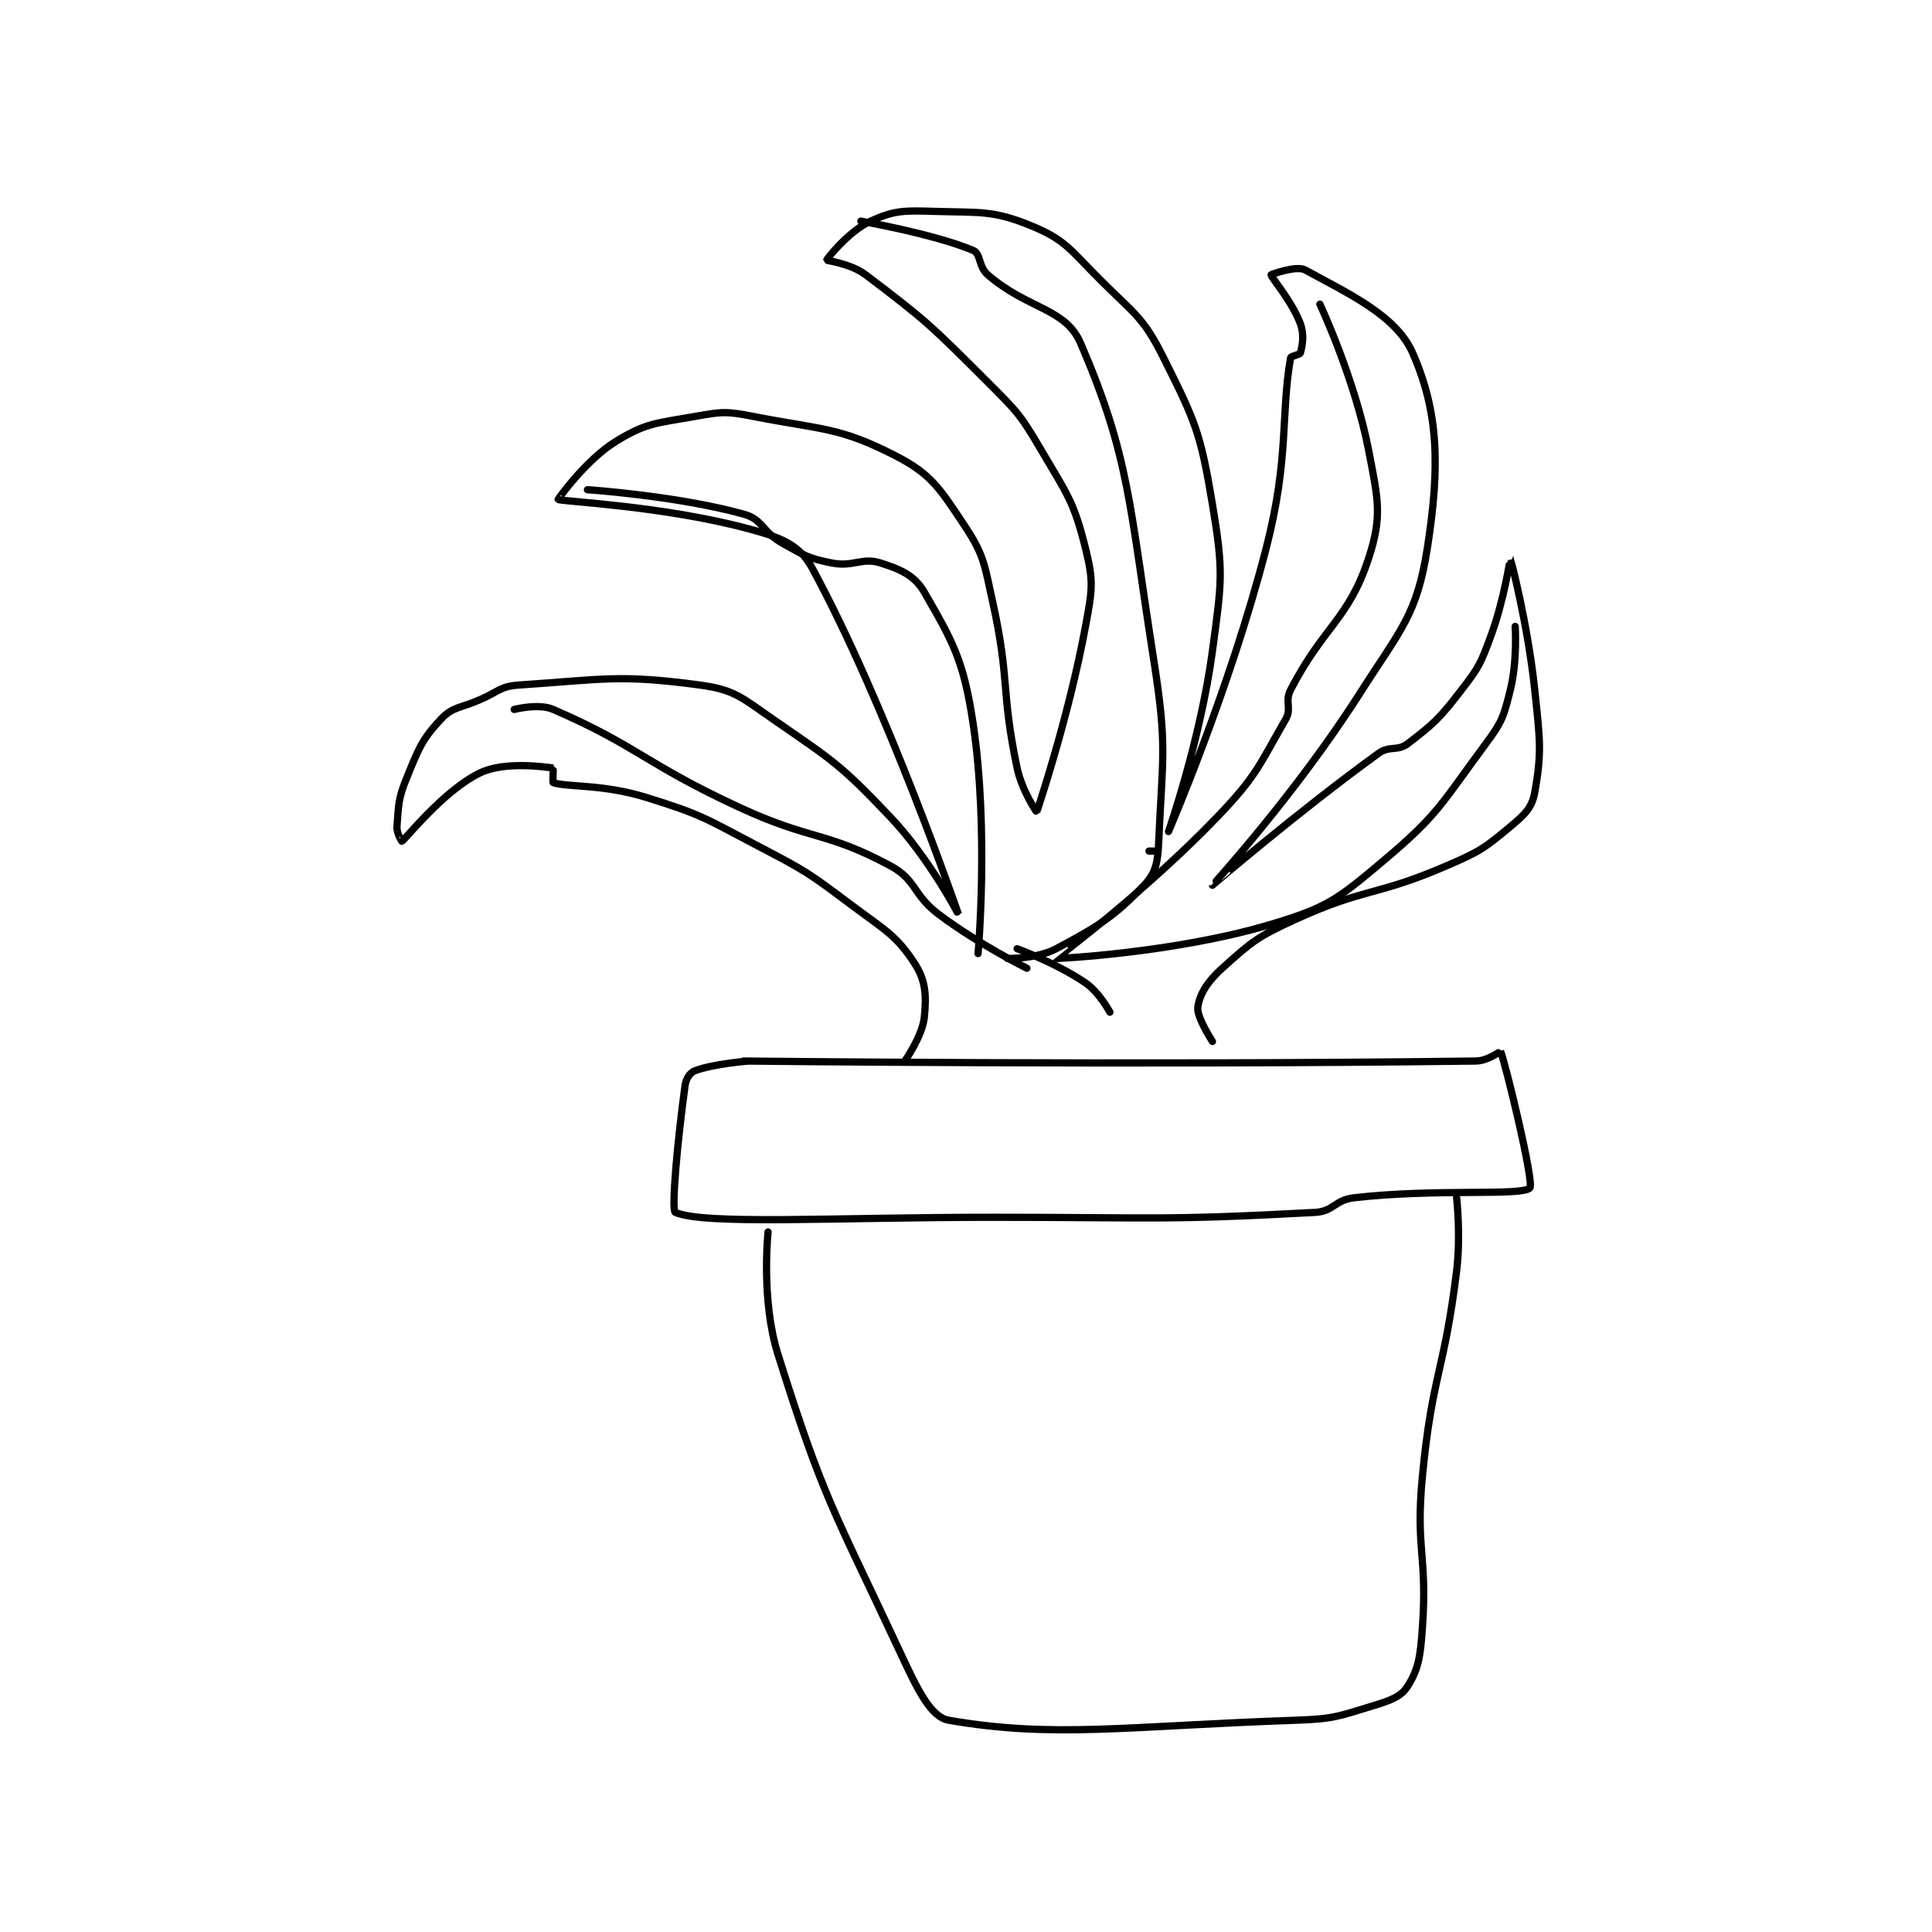 <?xml version="1.0" encoding="utf-8"?>
<!DOCTYPE svg PUBLIC "-//W3C//DTD SVG 1.1//EN" "http://www.w3.org/Graphics/SVG/1.1/DTD/svg11.dtd">
<svg viewBox="0 0 800 800" preserveAspectRatio="xMinYMin meet" xmlns="http://www.w3.org/2000/svg" version="1.1">
<g fill="none" stroke="black" stroke-linecap="round" stroke-linejoin="round" stroke-width="1.483">
<g transform="translate(164.376,87.52) scale(2.022) translate(-129,-85.133)">
<path id="0" d="M200 259.133 C200 259.133 280.28 260.033 350 259.133 C352.336 259.103 354.996 257.125 355 257.133 C355.947 259.371 361.982 284.151 361 285.133 C359.304 286.829 342.076 285.193 325 287.133 C321.068 287.58 320.835 289.926 317 290.133 C285.966 291.811 283.985 291.133 251 291.133 C218.515 291.133 192.088 292.742 186 290.133 C185.149 289.769 186.442 275.43 188 264.133 C188.194 262.725 189.014 261.513 190 261.133 C193.68 259.718 201 259.133 201 259.133 "/>
<path id="1" d="M205 294.133 C205 294.133 203.51 308.015 207 319.133 C216.377 349.001 218.445 351.087 232 380.133 C235.482 387.595 238.231 393.482 242 394.133 C263.547 397.857 278.147 395.335 313 394.133 C320.905 393.861 321.682 393.361 329 391.133 C332.556 390.051 334.653 389.288 336 387.133 C338.231 383.563 338.589 381.028 339 375.133 C340.044 360.166 337.547 359.284 339 344.133 C341 323.279 343.442 322.959 346 302.133 C346.895 294.845 346 287.133 346 287.133 "/>
<path id="2" d="M233 259.133 C233 259.133 236.612 254.014 237 250.133 C237.446 245.675 237.277 242.625 235 239.133 C231.21 233.322 228.924 232.326 222 227.133 C213.188 220.524 212.805 220.269 203 215.133 C192.05 209.398 191.529 208.702 180 205.133 C171.195 202.408 164.03 203.09 161 202.133 C160.856 202.088 161.043 199.139 161 199.133 C159.409 198.921 151.052 197.689 146 200.133 C138.57 203.728 130.83 213.596 130 214.133 C129.969 214.154 128.903 212.401 129 211.133 C129.339 206.729 129.206 205.519 131 201.133 C133.465 195.107 134.093 193.3 138 189.133 C140.42 186.552 141.931 186.914 146 185.133 C149.887 183.433 150.174 182.388 154 182.133 C171.264 180.982 174.494 179.911 191 182.133 C198.112 183.091 199.512 184.642 206 189.133 C218.372 197.698 219.685 198.275 230 209.133 C238.026 217.581 244 229.135 244 229.133 C243.999 229.129 229.087 185.852 214 158.133 C211.395 153.348 207.521 151.889 201 150.133 C183.523 145.428 162.621 144.548 162 144.133 C161.942 144.095 167.736 135.937 174 132.133 C180.183 128.379 182.183 128.529 190 127.133 C195.553 126.142 196.426 126.046 202 127.133 C216.195 129.903 219.539 129.27 231 135.133 C238.329 138.883 240.087 141.764 245 149.133 C249.211 155.45 249.224 157.058 251 165.133 C254.6 181.498 252.614 182.958 256 199.133 C256.95 203.674 259.983 208.168 260 208.133 C260.101 207.924 266.549 188.769 270 170.133 C271.386 162.651 271.72 161.014 270 154.133 C267.608 144.565 266.366 143.255 261 134.133 C256.658 126.751 256.146 126.279 250 120.133 C238.446 108.579 237.389 107.519 225 98.133 C221.946 95.819 216.993 95.213 217 95.133 C217.028 94.822 221.569 89.147 226 87.133 C230.877 84.916 232.825 84.946 239 85.133 C248.589 85.424 251.07 84.868 259 88.133 C265.92 90.983 266.903 93.037 273 99.133 C280.072 106.206 281.785 106.703 286 115.133 C292.557 128.248 293.562 130.508 296 145.133 C298.309 158.989 297.923 160.814 296 175.133 C293.55 193.371 287 212.133 287 212.133 C287 212.133 299.527 183.13 307 154.133 C311.767 135.636 309.947 126.862 312 115.133 C312.07 114.736 313.891 114.514 314 114.133 C314.415 112.681 314.851 110.402 314 108.133 C312.263 103.501 307.96 98.572 308 98.133 C308.007 98.057 313.221 96.152 315 97.133 C323.658 101.91 333.587 106.352 337 114.133 C342.291 126.197 342.656 137.235 340 154.133 C337.837 167.899 334.614 170.625 326 184.133 C313.137 204.305 295.999 223.131 296 223.133 C296 223.135 313.486 208.106 330 196.133 C332.296 194.469 333.869 195.763 336 194.133 C341.495 189.931 342.472 188.993 347 183.133 C350.63 178.435 350.916 177.761 353 172.133 C355.756 164.692 356.994 156.126 357 156.133 C357.015 156.152 360.606 169.747 362 183.133 C363.064 193.348 363.494 195.765 362 204.133 C361.438 207.279 359.951 208.674 357 211.133 C351.643 215.597 350.782 216.205 344 219.133 C329.265 225.496 327.456 223.534 313 230.133 C305.149 233.718 304.055 234.684 298 240.133 C294.922 242.904 293.35 245.507 293 248.133 C292.733 250.133 296 255.133 296 255.133 "/>
<path id="3" d="M168 142.133 C168 142.133 186.247 143.351 200 147.133 C203.976 148.227 203.817 150.81 208 153.133 C212.511 155.639 213.172 156.168 218 157.133 C222.47 158.027 224.185 155.929 228 157.133 C232.156 158.446 235.022 159.697 237 163.133 C242.795 173.199 245.041 176.955 247 190.133 C250.242 211.945 248 237.133 248 237.133 "/>
<path id="4" d="M284 216.133 L283 216.133 "/>
<path id="5" d="M254 238.133 C254 238.133 260.078 238.234 264 236.133 C272.843 231.396 275.815 229.613 282 223.133 C284.431 220.586 284.814 218.42 285 214.133 C285.754 196.784 286.788 194.907 284 177.133 C278.946 144.916 279.036 135.451 269 112.133 C265.885 104.896 258.231 105.242 250 98.133 C248.063 96.46 248.594 93.808 247 93.133 C239.043 89.767 224 87.133 224 87.133 "/>
<path id="6" d="M318 104.133 C318 104.133 325.19 119.521 328 134.133 C329.937 144.204 330.808 147.533 328 156.133 C323.887 168.73 318.697 170.133 312 183.133 C310.762 185.537 312.288 186.901 311 189.133 C305.502 198.663 305.114 200.674 297 209.133 C282.278 224.482 263.985 238.103 264 238.133 C264.018 238.169 288.151 237.058 308 231.133 C319.576 227.678 321.615 226.026 331 218.133 C342.391 208.555 342.919 206.357 352 194.133 C355.374 189.591 355.645 188.554 357 183.133 C358.466 177.27 358 170.133 358 170.133 "/>
<path id="7" d="M258 240.133 C258 240.133 248.167 235.259 240 229.133 C234.555 225.05 235.467 222.067 230 219.133 C216.679 211.985 213.947 214.065 199 207.133 C179.675 198.171 178.441 194.716 161 187.133 C158.012 185.834 153 187.133 153 187.133 "/>
<path id="8" d="M256 236.133 C256 236.133 264.126 239.114 270 243.133 C272.846 245.081 275 249.133 275 249.133 "/>
</g>
</g>
</svg>
